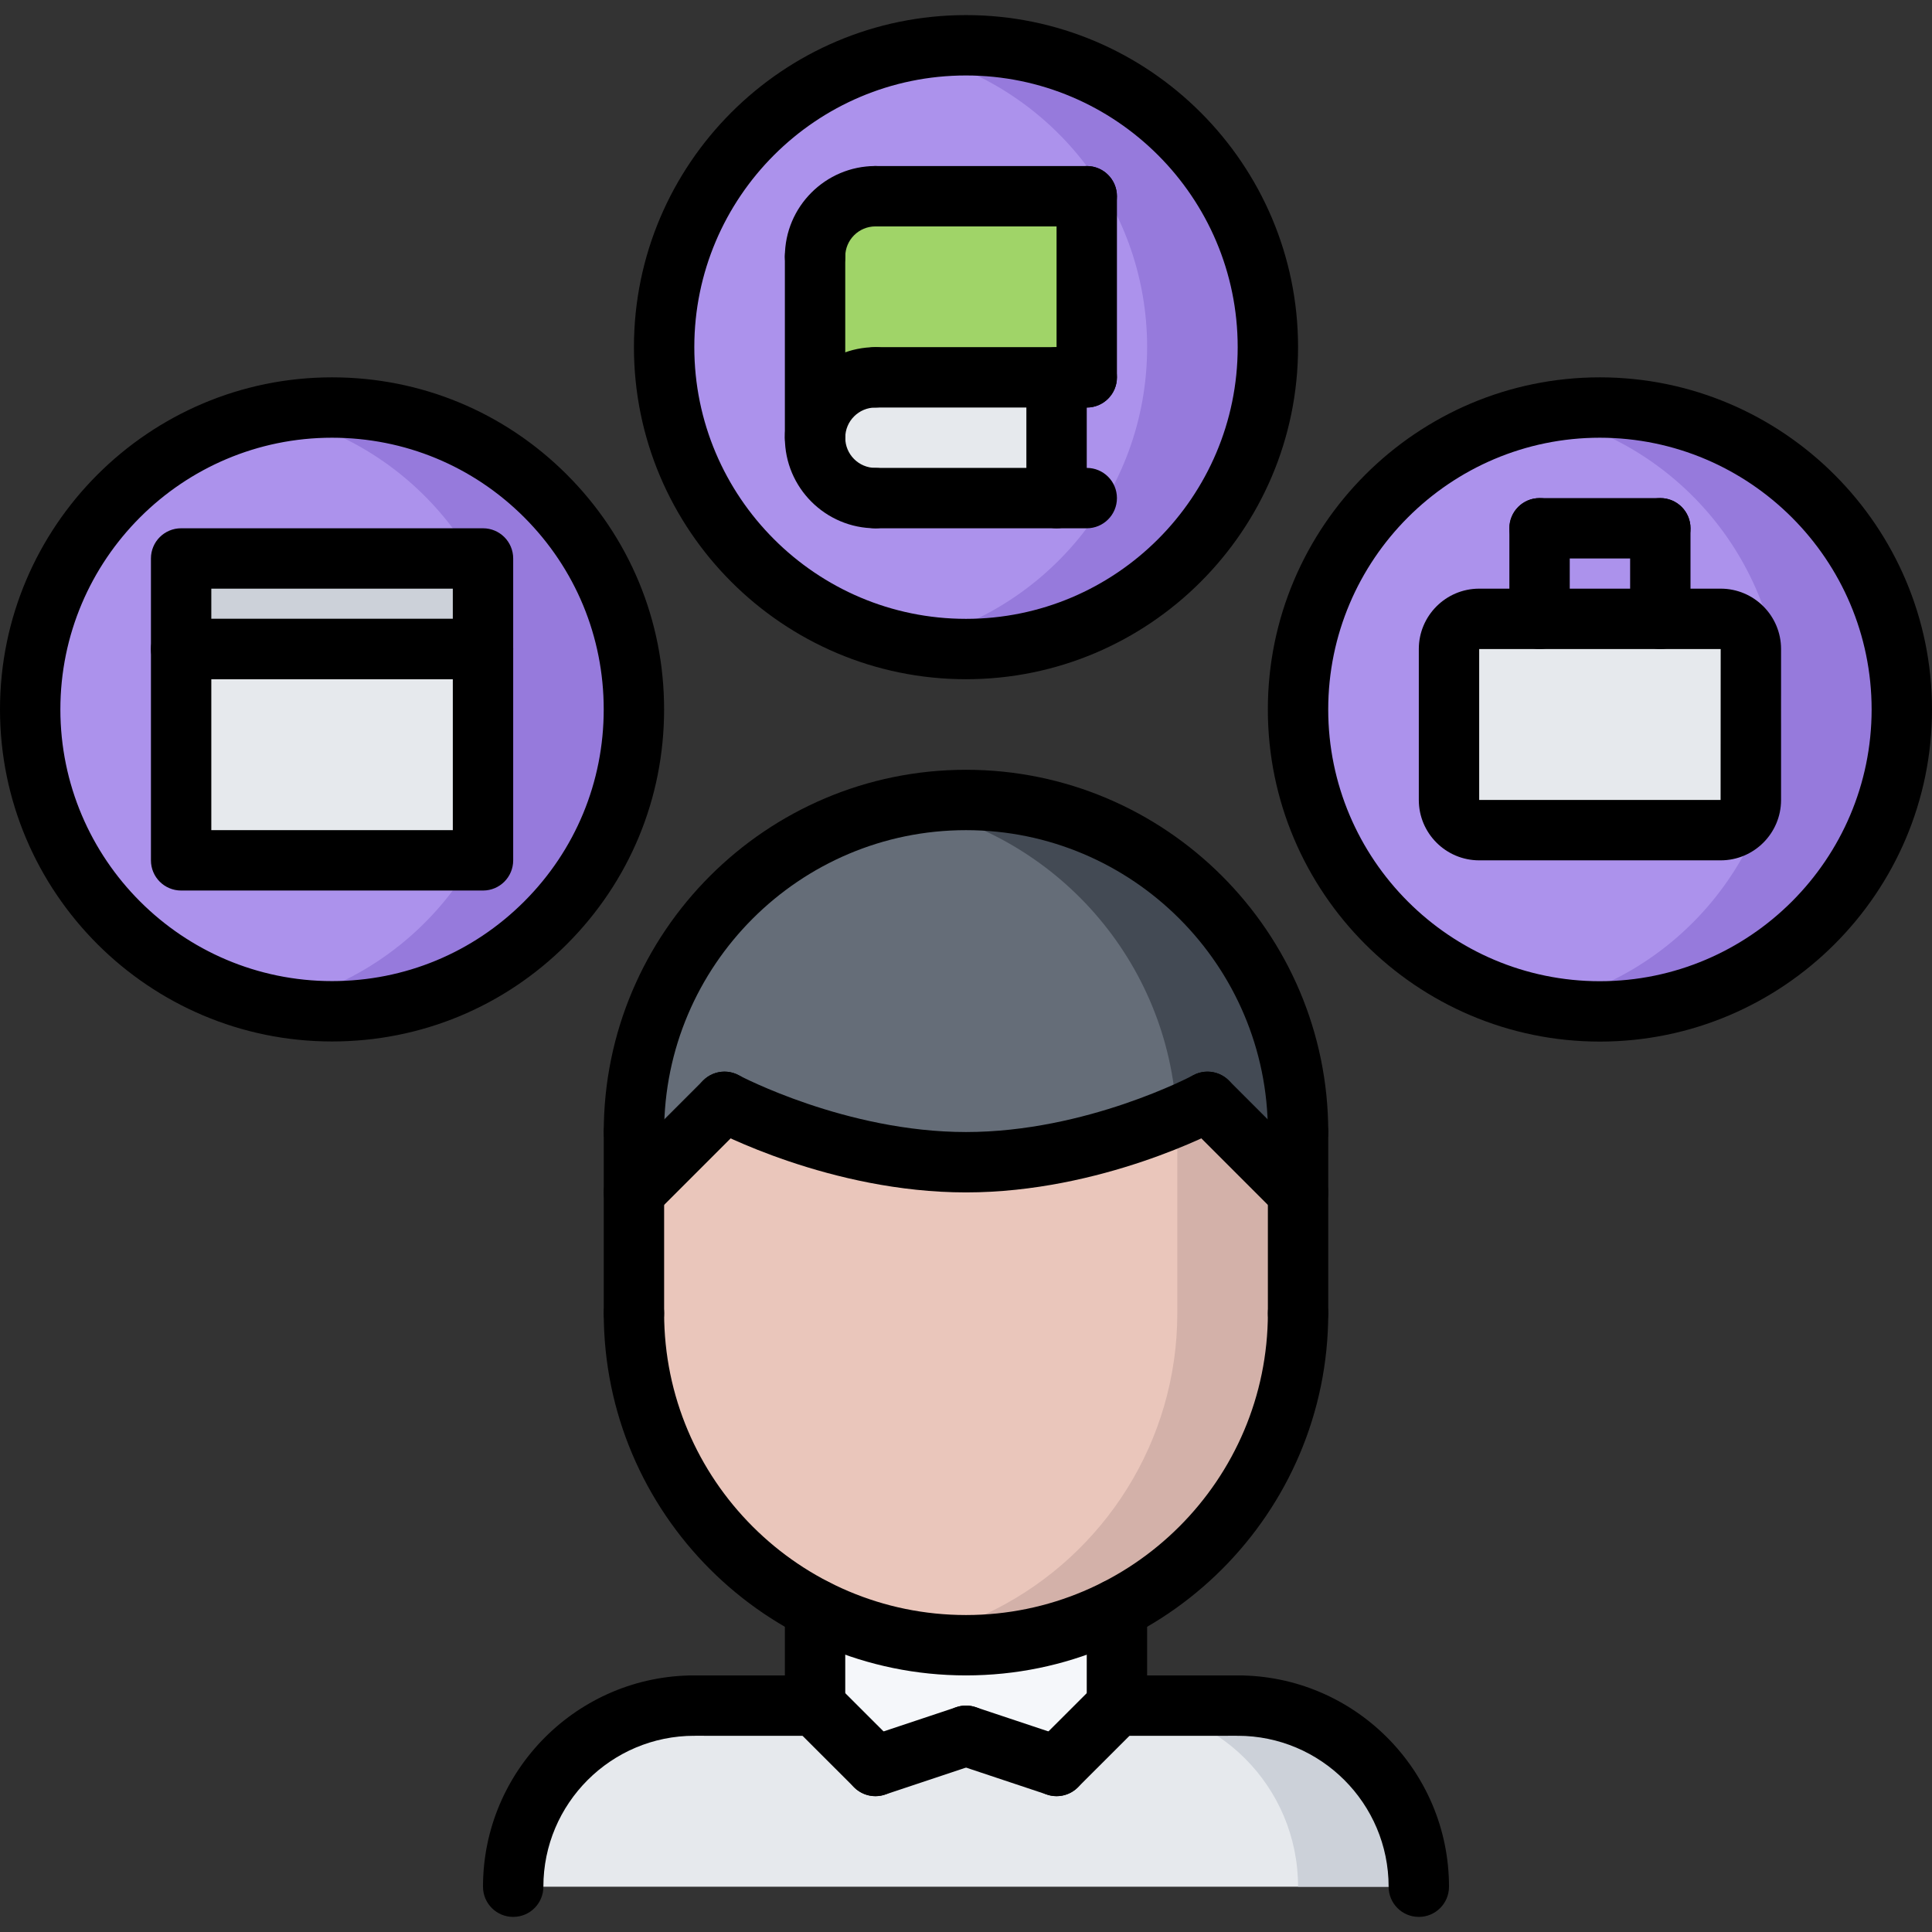 <?xml version="1.0" encoding="utf-8"?>
<!-- Generator: Adobe Illustrator 16.0.0, SVG Export Plug-In . SVG Version: 6.00 Build 0)  -->
<!DOCTYPE svg PUBLIC "-//W3C//DTD SVG 1.1//EN" "http://www.w3.org/Graphics/SVG/1.1/DTD/svg11.dtd">
<svg version="1.1" xmlns="http://www.w3.org/2000/svg" xmlns:xlink="http://www.w3.org/1999/xlink" x="0px" y="0px" width="64px"
	 height="64px" viewBox="0 0 64 64" enable-background="new 0 0 64 64" xml:space="preserve">
<rect x="0" y="0" width="64" height="64" fill="#333333" stroke="none"/>
<g id="_x35_0_document_x2C__optimization_x2C__documentation_x2C__business_x2C__office_x2C__corporation_x2C__job">
</g>
<g id="_x34_9_human_x2C__resource_x2C__conveyor_x2C__business_x2C__office_x2C__corporation_x2C__job">
</g>
<g id="_x34_8_knowledge_x2C__training_x2C__growth_x2C__book_x2C__business_x2C__office_x2C__corporation">
</g>
<g id="_x34_7_skill_x2C__competence_x2C__experience_x2C__business_x2C__office_x2C__corporation_x2C__job">
</g>
<g id="_x34_6_target_x2C__success_x2C__victory_x2C__business_x2C__office_x2C__corporation_x2C__job">
</g>
<g id="_x34_5_inbox_x2C__letter_x2C__email_x2C__business_x2C__office_x2C__corporation_x2C__job">
</g>
<g id="_x34_4_document_x2C__workflow_x2C__sharing_x2C__business_x2C__office_x2C__corporation_x2C__job">
</g>
<g id="_x34_3_budget_x2C__allocation_x2C__money_x2C__business_x2C__office_x2C__corporation_x2C__job">
</g>
<g id="_x34_2_case_x2C__task_x2C__project_x2C__business_x2C__office_x2C__corporation_x2C__job">
</g>
<g id="_x34_1_structure_x2C__structuring_x2C__tasks_x2C__business_x2C__office_x2C__corporation_x2C__job">
</g>
<g id="_x34_0_choice_x2C__dilemma_x2C__question_x2C__business_x2C__office_x2C__corporation_x2C__job">
</g>
<g id="_x33_9_workplace_x2C__table_x2C__laptop_x2C__business_x2C__office_x2C__corporation_x2C__job">
</g>
<g id="_x33_8_bribe_x2C__bag_x2C__money_x2C__business_x2C__office_x2C__corporation_x2C__job">
</g>
<g id="_x33_7_corruption_x2C__forage_x2C__money_x2C__business_x2C__office_x2C__corporation_x2C__job">
</g>
<g id="_x33_6_career_x2C__ladder_x2C__success_x2C__business_x2C__office_x2C__corporation_x2C__job">
</g>
<g id="_x33_5_review_x2C__feedback_x2C__rating_x2C__business_x2C__office_x2C__corporation_x2C__job">
</g>
<g id="_x33_4_manipulation_x2C__thread_x2C__puppet_x2C__business_x2C__office_x2C__corporation_x2C__job">
</g>
<g id="_x33_3_location_x2C__map_x2C__pin_x2C__business_x2C__office_x2C__corporation_x2C__job">
</g>
<g id="_x33_2_retirement_x2C__old_x2C__man_x2C__door_x2C__business_x2C__office_x2C__corporation">
</g>
<g id="_x33_1_victory_x2C__success_x2C__medal_x2C__reward_x2C__business_x2C__office_x2C__corporation">
</g>
<g id="_x33_0_dismissal_x2C__box_x2C__door_x2C__business_x2C__office_x2C__corporation_x2C__job">
</g>
<g id="_x32_9_meeting_x2C__discussion_x2C__question_x2C__business_x2C__office_x2C__corporation_x2C__job">
</g>
<g id="_x32_8_strategy_x2C__vision_x2C__eye_x2C__chess_x2C__business_x2C__office_x2C__corporation">
</g>
<g id="_x32_7_board_x2C__task_x2C__process_x2C__business_x2C__office_x2C__corporation_x2C__job">
</g>
<g id="_x32_6_scheme_x2C__board_x2C__structure_x2C__business_x2C__office_x2C__corporation_x2C__job">
</g>
<g id="_x32_5_conflict_x2C__dialog_x2C__discussion_x2C__business_x2C__office_x2C__corporation_x2C__job">
</g>
<g id="_x32_4_documentation_x2C__document_x2C__repository_x2C__business_x2C__office_x2C__corporation_x2C__job">
</g>
<g id="_x32_3_sprint_x2C__programming_x2C__code_x2C__business_x2C__office_x2C__corporation_x2C__job">
</g>
<g id="_x32_2_cram_x2C__tablet_x2C__work_x2C__business_x2C__office_x2C__corporation_x2C__job">
</g>
<g id="_x32_1_leader_x2C__discoverer_x2C__flag_x2C__business_x2C__office_x2C__corporation_x2C__job">
</g>
<g id="_x32_0_rally_x2C__collective_x2C__arm_x2C__business_x2C__office_x2C__corporation_x2C__job">
</g>
<g id="_x31_9_consolidation_x2C__portfolio_x2C__puzzle_x2C__business_x2C__office_x2C__corporation_x2C__job">
</g>
<g id="_x31_8_idea_x2C__creative_x2C__work_x2C__business_x2C__office_x2C__corporation_x2C__job">
</g>
<g id="_x31_7_problem_x2C__stress_x2C__resistance_x2C__business_x2C__office_x2C__corporation_x2C__job">
</g>
<g id="_x31_6_hard_x2C__skills_x2C__skill_x2C__portfolio_x2C__book_x2C__business_x2C__office">
	<g>
		<g>
			<path fill="#AC92EC" d="M11,13.5c5.52,0,10,4.48,10,10s-4.48,10-10,10s-10-4.48-10-10S5.48,13.5,11,13.5z"/>
		</g>
		<g>
			<path fill="#967ADC" d="M11,13.5c-0.685,0-1.354,0.069-2,0.201c4.563,0.928,8,4.964,8,9.799s-3.438,8.871-8,9.799
				c0.646,0.132,1.315,0.201,2,0.201c5.52,0,10-4.48,10-10S16.52,13.5,11,13.5z"/>
		</g>
		<g>
			<path fill="#AC92EC" d="M32,1.5c5.52,0,10,4.48,10,10s-4.48,10-10,10s-10-4.48-10-10S26.48,1.5,32,1.5z"/>
		</g>
		<g>
			<path fill="#967ADC" d="M32,1.5c-0.685,0-1.354,0.069-2,0.201c4.563,0.928,8,4.964,8,9.799s-3.438,8.871-8,9.799
				c0.646,0.132,1.315,0.201,2,0.201c5.52,0,10-4.48,10-10S37.52,1.5,32,1.5z"/>
		</g>
		<g>
			<path fill="#AC92EC" d="M53,13.5c5.52,0,10,4.48,10,10c0,5.53-4.48,10-10,10c-5.53,0-10-4.47-10-10C43,17.98,47.47,13.5,53,13.5z
				"/>
		</g>
		<g>
			<path fill="#967ADC" d="M53,13.5c-0.685,0-1.354,0.069-2,0.201c4.563,0.928,8,4.964,8,9.799s-3.438,8.871-8,9.799
				c0.646,0.132,1.315,0.201,2,0.201c5.52,0,10-4.48,10-10S58.52,13.5,53,13.5z"/>
		</g>
		<g>
			<path fill="#EAC6BB" d="M43,39.497v4c0,4.27-2.44,7.98-6,9.8c-1.5,0.771-3.2,1.2-5,1.2s-3.5-0.43-5-1.2c-3.56-1.819-6-5.53-6-9.8
				v-4l3-3c0,0,3.71,2,8,2s8-2,8-2L43,39.497z"/>
		</g>
		<g>
			<path fill="#656D78" d="M24,36.497l-3,3v-2c0-6.07,4.93-11,11-11s11,4.93,11,11v2l-3-3c0,0-3.71,2-8,2S24,36.497,24,36.497z"/>
		</g>
		<g>
			<path fill="#D3B1A9" d="M38.977,36.975C38.984,37.148,39,37.32,39,37.497v2v4c0,4.27-2.44,7.98-6,9.8
				c-0.929,0.478-1.941,0.805-3,1c0.002,0,0.004,0.001,0.006,0.001c0.305,0.056,0.613,0.101,0.925,0.136
				c0.353,0.034,0.707,0.063,1.069,0.063c1.8,0,3.5-0.43,5-1.2c3.56-1.819,6-5.53,6-9.8v-4l-3-3
				C40,36.497,39.624,36.699,38.977,36.975z"/>
		</g>
		<g>
			<path fill="#434A54" d="M32,26.497c-0.345,0-0.684,0.021-1.021,0.052c-0.321,0.031-0.638,0.078-0.951,0.135
				c-0.009,0.002-0.019,0.002-0.027,0.004c4.947,0.913,8.732,5.137,8.976,10.287C39.624,36.699,40,36.497,40,36.497l3,3v-2
				C43,31.427,38.07,26.497,32,26.497z"/>
		</g>
		<g>
			<rect x="6" y="18.5" fill="#CCD1D9" width="10" height="3"/>
		</g>
		<g>
			<rect x="6" y="21.5" fill="#E6E9ED" width="10" height="7"/>
		</g>
		<g>
			<path fill="#E6E9ED" d="M35,12.5v4h-6c-1.1,0-2-0.89-2-2c0-1.1,0.9-2,2-2H35z"/>
		</g>
		<g>
			<path fill="#A0D468" d="M36,6.5v6h-1h-6c-1.1,0-2,0.9-2,2v-6c0-1.11,0.89-2,2-2H36z"/>
		</g>
		<g>
			<path fill="#E6E9ED" d="M58,21.5v5c0,0.55-0.45,1-1,1h-8c-0.55,0-1-0.45-1-1v-5c0-0.55,0.45-1,1-1h2h4h2
				C57.55,20.5,58,20.95,58,21.5z"/>
		</g>
		<g>
			<path fill="#F5F7FA" d="M27,53.3c1.5,0.771,3.2,1.2,5,1.2s3.5-0.43,5-1.2v3.2l-2,2l-3-1l-3,1l-2-2V53.3z"/>
		</g>
		<g>
			<path fill="#E6E9ED" d="M29,58.5l3-1l3,1l2-2h4c3.32,0,6,2.68,6,6H17c0-3.32,2.68-6,6-6h4L29,58.5z"/>
		</g>
		<g>
			<g>
				<path fill="#CCD1D9" d="M41,56.5h-4c3.32,0,6,2.68,6,6h4C47,59.18,44.32,56.5,41,56.5z"/>
			</g>
		</g>
	</g>
	<g>
		<g>
			<g>
				<g>
					<path d="M17,63.5c-0.553,0-1-0.447-1-1c0-3.859,3.141-7,7-7c0.553,0,1,0.447,1,1s-0.447,1-1,1c-2.757,0-5,2.243-5,5
						C18,63.053,17.553,63.5,17,63.5z"/>
				</g>
				<g>
					<path d="M27,57.502C27,57.502,27,57.502,27,57.502L22.999,57.5c-0.552,0-0.999-0.448-0.999-1c0-0.553,0.448-1,1-1
						c0,0,0,0,0.001,0l4,0.002c0.552,0,0.999,0.448,0.999,1C28,57.055,27.552,57.502,27,57.502z"/>
				</g>
				<g>
					<path d="M47,63.5c-0.553,0-1-0.447-1-1c0-2.757-2.243-5-5-5c-0.553,0-1-0.447-1-1s0.447-1,1-1c3.859,0,7,3.141,7,7
						C48,63.053,47.553,63.5,47,63.5z"/>
				</g>
				<g>
					<path d="M37,57.502c-0.552,0-1-0.447-1-1c0-0.552,0.447-1,0.999-1l4-0.002c0.001,0,0.001,0,0.001,0c0.552,0,1,0.447,1,1
						c0,0.552-0.447,1-0.999,1L37,57.502C37,57.502,37,57.502,37,57.502z"/>
				</g>
				<g>
					<path d="M27,57.502c-0.553,0-1-0.447-1-1v-3.201c0-0.553,0.447-1,1-1s1,0.447,1,1v3.201C28,57.055,27.553,57.502,27,57.502z"/>
				</g>
				<g>
					<path d="M37,57.5c-0.553,0-1-0.447-1-1v-3.199c0-0.553,0.447-1,1-1s1,0.447,1,1V56.5C38,57.053,37.553,57.5,37,57.5z"/>
				</g>
				<g>
					<path d="M32,55.5c-6.617,0-12-5.383-12-12c0-0.553,0.447-1,1-1s1,0.447,1,1c0,5.514,4.486,10,10,10s10-4.486,10-10
						c0-0.553,0.447-1,1-1s1,0.447,1,1C44,50.117,38.617,55.5,32,55.5z"/>
				</g>
				<g>
					<path d="M43,38.5c-0.553,0-1-0.447-1-1c0-5.514-4.486-10-10-10s-10,4.486-10,10c0,0.553-0.447,1-1,1s-1-0.447-1-1
						c0-6.617,5.383-12,12-12s12,5.383,12,12C44,38.053,43.553,38.5,43,38.5z"/>
				</g>
				<g>
					<path d="M21,44.502c-0.553,0-1-0.447-1-1V37.5c0-0.553,0.447-1,1-1s1,0.447,1,1v6.002C22,44.055,21.553,44.502,21,44.502z"/>
				</g>
				<g>
					<path d="M43,44.502c-0.553,0-1-0.447-1-1V37.5c0-0.553,0.447-1,1-1s1,0.447,1,1v6.002C44,44.055,43.553,44.502,43,44.502z"/>
				</g>
				<g>
					<g>
						<path d="M43,40.5c-0.256,0-0.512-0.098-0.707-0.293l-3-3c-0.391-0.391-0.391-1.023,0-1.414s1.023-0.391,1.414,0l3,3
							c0.391,0.391,0.391,1.023,0,1.414C43.512,40.402,43.256,40.5,43,40.5z"/>
					</g>
					<g>
						<path d="M32,39.5c-4.485,0-8.313-2.033-8.474-2.119c-0.486-0.262-0.668-0.867-0.407-1.354s0.865-0.671,1.354-0.408
							C24.508,35.638,28.032,37.5,32,37.5c3.987,0,7.491-1.861,7.526-1.881c0.484-0.261,1.093-0.079,1.354,0.407
							s0.079,1.093-0.407,1.354C40.313,37.467,36.485,39.5,32,39.5z"/>
					</g>
					<g>
						<path d="M21,40.5c-0.256,0-0.512-0.098-0.707-0.293c-0.391-0.391-0.391-1.023,0-1.414l3-3c0.391-0.391,1.023-0.391,1.414,0
							s0.391,1.023,0,1.414l-3,3C21.512,40.402,21.256,40.5,21,40.5z"/>
					</g>
				</g>
				<g>
					<path d="M29,59.5c-0.256,0-0.512-0.098-0.707-0.293l-2-1.998c-0.391-0.39-0.391-1.023,0-1.414s1.023-0.391,1.414,0l2,1.998
						c0.391,0.39,0.391,1.023,0,1.414C29.512,59.402,29.256,59.5,29,59.5z"/>
				</g>
				<g>
					<path d="M29,59.5c-0.419,0-0.809-0.265-0.948-0.684c-0.175-0.524,0.108-1.091,0.632-1.265l3-1
						c0.527-0.176,1.09,0.108,1.265,0.632c0.175,0.524-0.108,1.091-0.632,1.265l-3,1C29.211,59.483,29.104,59.5,29,59.5z"/>
				</g>
				<g>
					<path d="M35,59.5c-0.256,0-0.512-0.098-0.707-0.293c-0.391-0.391-0.391-1.024,0-1.414l2-1.998c0.391-0.391,1.023-0.391,1.414,0
						s0.391,1.024,0,1.414l-2,1.998C35.512,59.402,35.256,59.5,35,59.5z"/>
				</g>
				<g>
					<path d="M35,59.5c-0.104,0-0.211-0.017-0.316-0.052l-3-1c-0.523-0.174-0.807-0.74-0.632-1.265
						c0.175-0.523,0.736-0.808,1.265-0.632l3,1c0.523,0.174,0.807,0.74,0.632,1.265C35.809,59.235,35.419,59.5,35,59.5z"/>
				</g>
			</g>
		</g>
		<g>
			<path d="M32,22.5c-6.065,0-11-4.935-11-11s4.935-11,11-11s11,4.935,11,11S38.065,22.5,32,22.5z M32,2.5c-4.963,0-9,4.037-9,9
				s4.037,9,9,9s9-4.037,9-9S36.963,2.5,32,2.5z"/>
		</g>
		<g>
			<path d="M10.999,34.5C4.935,34.5,0,29.565,0,23.5s4.935-11,10.999-11c2.939,0,5.701,1.145,7.779,3.222
				c2.077,2.077,3.222,4.84,3.221,7.778c0.001,2.938-1.144,5.701-3.221,7.778C16.7,33.355,13.938,34.5,10.999,34.5z M10.999,14.5
				C6.037,14.5,2,18.537,2,23.5s4.037,9,8.999,9c2.404,0,4.665-0.937,6.365-2.636c1.699-1.7,2.635-3.96,2.635-6.364
				s-0.936-4.664-2.635-6.364C15.664,15.437,13.403,14.5,10.999,14.5z"/>
		</g>
		<g>
			<path d="M52.999,34.504L52.999,34.504c-6.065,0-11-4.936-11-11.002C42,17.436,46.935,12.5,52.999,12.5
				c6.065,0.004,11,4.939,11.001,11.002C63.999,29.566,59.064,34.502,52.999,34.504z M52.998,14.5c-4.961,0-8.998,4.038-8.999,9.002
				c0,4.964,4.037,9.002,9,9.002c4.962-0.002,9-4.04,9.001-9.002C61.999,18.542,57.961,14.504,52.998,14.5z"/>
		</g>
		<g>
			<path d="M16,29.5H6c-0.553,0-1-0.447-1-1v-7c0-0.553,0.447-1,1-1h10c0.553,0,1,0.447,1,1v7C17,29.053,16.553,29.5,16,29.5z
				 M7,27.5h8v-5H7V27.5z"/>
		</g>
		<g>
			<path d="M16,22.5H6c-0.553,0-1-0.447-1-1v-3c0-0.553,0.447-1,1-1h10c0.553,0,1,0.447,1,1v3C17,22.053,16.553,22.5,16,22.5z
				 M7,20.5h8v-1H7V20.5z"/>
		</g>
		<g>
			<path d="M29,17.5c-1.654,0-3-1.346-3-3s1.346-3,3-3c0.553,0,1,0.447,1,1s-0.447,1-1,1c-0.552,0-1,0.448-1,1s0.448,1,1,1
				c0.553,0,1,0.447,1,1S29.553,17.5,29,17.5z"/>
		</g>
		<g>
			<path d="M36,17.5h-7c-0.553,0-1-0.447-1-1s0.447-1,1-1h7c0.553,0,1,0.447,1,1S36.553,17.5,36,17.5z"/>
		</g>
		<g>
			<path d="M36,13.5h-7c-0.553,0-1-0.447-1-1s0.447-1,1-1h7c0.553,0,1,0.447,1,1S36.553,13.5,36,13.5z"/>
		</g>
		<g>
			<path d="M35,17.5c-0.553,0-1-0.447-1-1v-4c0-0.553,0.447-1,1-1s1,0.447,1,1v4C36,17.053,35.553,17.5,35,17.5z"/>
		</g>
		<g>
			<path d="M27,9.5c-0.553,0-1-0.447-1-1c0-1.654,1.346-3,3-3c0.553,0,1,0.447,1,1s-0.447,1-1,1c-0.552,0-1,0.448-1,1
				C28,9.053,27.553,9.5,27,9.5z"/>
		</g>
		<g>
			<path d="M36,7.5h-7c-0.553,0-1-0.447-1-1s0.447-1,1-1h7c0.553,0,1,0.447,1,1S36.553,7.5,36,7.5z"/>
		</g>
		<g>
			<path d="M36,13.5c-0.553,0-1-0.447-1-1v-6c0-0.553,0.447-1,1-1s1,0.447,1,1v6C37,13.053,36.553,13.5,36,13.5z"/>
		</g>
		<g>
			<path d="M27,15.5c-0.553,0-1-0.447-1-1v-6c0-0.553,0.447-1,1-1s1,0.447,1,1v6C28,15.053,27.553,15.5,27,15.5z"/>
		</g>
		<g>
			<g>
				<path d="M57,28.5h-8c-1.103,0-2-0.897-2-2v-5c0-1.103,0.897-2,2-2h8c1.103,0,2,0.897,2,2v5C59,27.603,58.103,28.5,57,28.5z
					 M57,26.5v1V26.5L57,26.5L57,26.5z M49,21.5v5h7.997l0.003-5H49z"/>
			</g>
			<g>
				<path d="M51,21.5c-0.553,0-1-0.447-1-1v-3c0-0.553,0.447-1,1-1s1,0.447,1,1v3C52,21.053,51.553,21.5,51,21.5z"/>
			</g>
			<g>
				<path d="M55,18.5h-4c-0.553,0-1-0.447-1-1s0.447-1,1-1h4c0.553,0,1,0.447,1,1S55.553,18.5,55,18.5z"/>
			</g>
			<g>
				<path d="M55,21.5c-0.553,0-1-0.447-1-1v-3c0-0.553,0.447-1,1-1s1,0.447,1,1v3C56,21.053,55.553,21.5,55,21.5z"/>
			</g>
		</g>
	</g>
</g>
<g id="_x31_5_time_x2C__management_x2C__clock_x2C__deadline_x2C__business_x2C__office_x2C__corporation">
</g>
<g id="_x31_4_multitasking_x2C__task_x2C__work_x2C__business_x2C__office_x2C__corporation_x2C__job">
</g>
<g id="_x31_3_tranquility_x2C__yoga_x2C__lotus_x2C__posture_x2C__business_x2C__office_x2C__corporation">
</g>
<g id="_x31_2_corporate_x2C__party_x2C__business_x2C__office_x2C__corporation_x2C__job">
</g>
<g id="_x31_1_dialog_x2C__discussion_x2C__work_x2C__business_x2C__office_x2C__corporation_x2C__job">
</g>
<g id="_x31_0_listening_x2C__skill_x2C__dialog_x2C__business_x2C__office_x2C__corporation_x2C__job">
</g>
<g id="_x39__training_x2C__book_x2C__lesson_x2C__business_x2C__office_x2C__corporation_x2C__job">
</g>
<g id="_x38__dress_x2C__code_x2C__shirt_x2C__business_x2C__office_x2C__corporation_x2C__job">
</g>
<g id="_x37__task_x2C__program_x2C__ticket_x2C__business_x2C__office_x2C__corporation_x2C__job">
</g>
<g id="_x36__plan_x2C__graph_x2C__stage_x2C__business_x2C__office_x2C__corporation_x2C__job">
</g>
<g id="_x35__boss_x2C__king_x2C__crown_x2C__business_x2C__office_x2C__corporation_x2C__job">
</g>
<g id="_x34__structure_x2C__structuring_x2C__business_x2C__office_x2C__corporation_x2C__job">
</g>
<g id="_x33__soft_x2C__skills_x2C__communication_x2C__business_x2C__office_x2C__corporation_x2C__job">
</g>
<g id="_x32__office_x2C__house_x2C__portfolio_x2C__business_x2C__corporation_x2C__job">
</g>
<g id="_x31__corporate_x2C__rules_x2C__book_x2C__business_x2C__office_x2C__corporation_x2C__job">
</g>
</svg>
